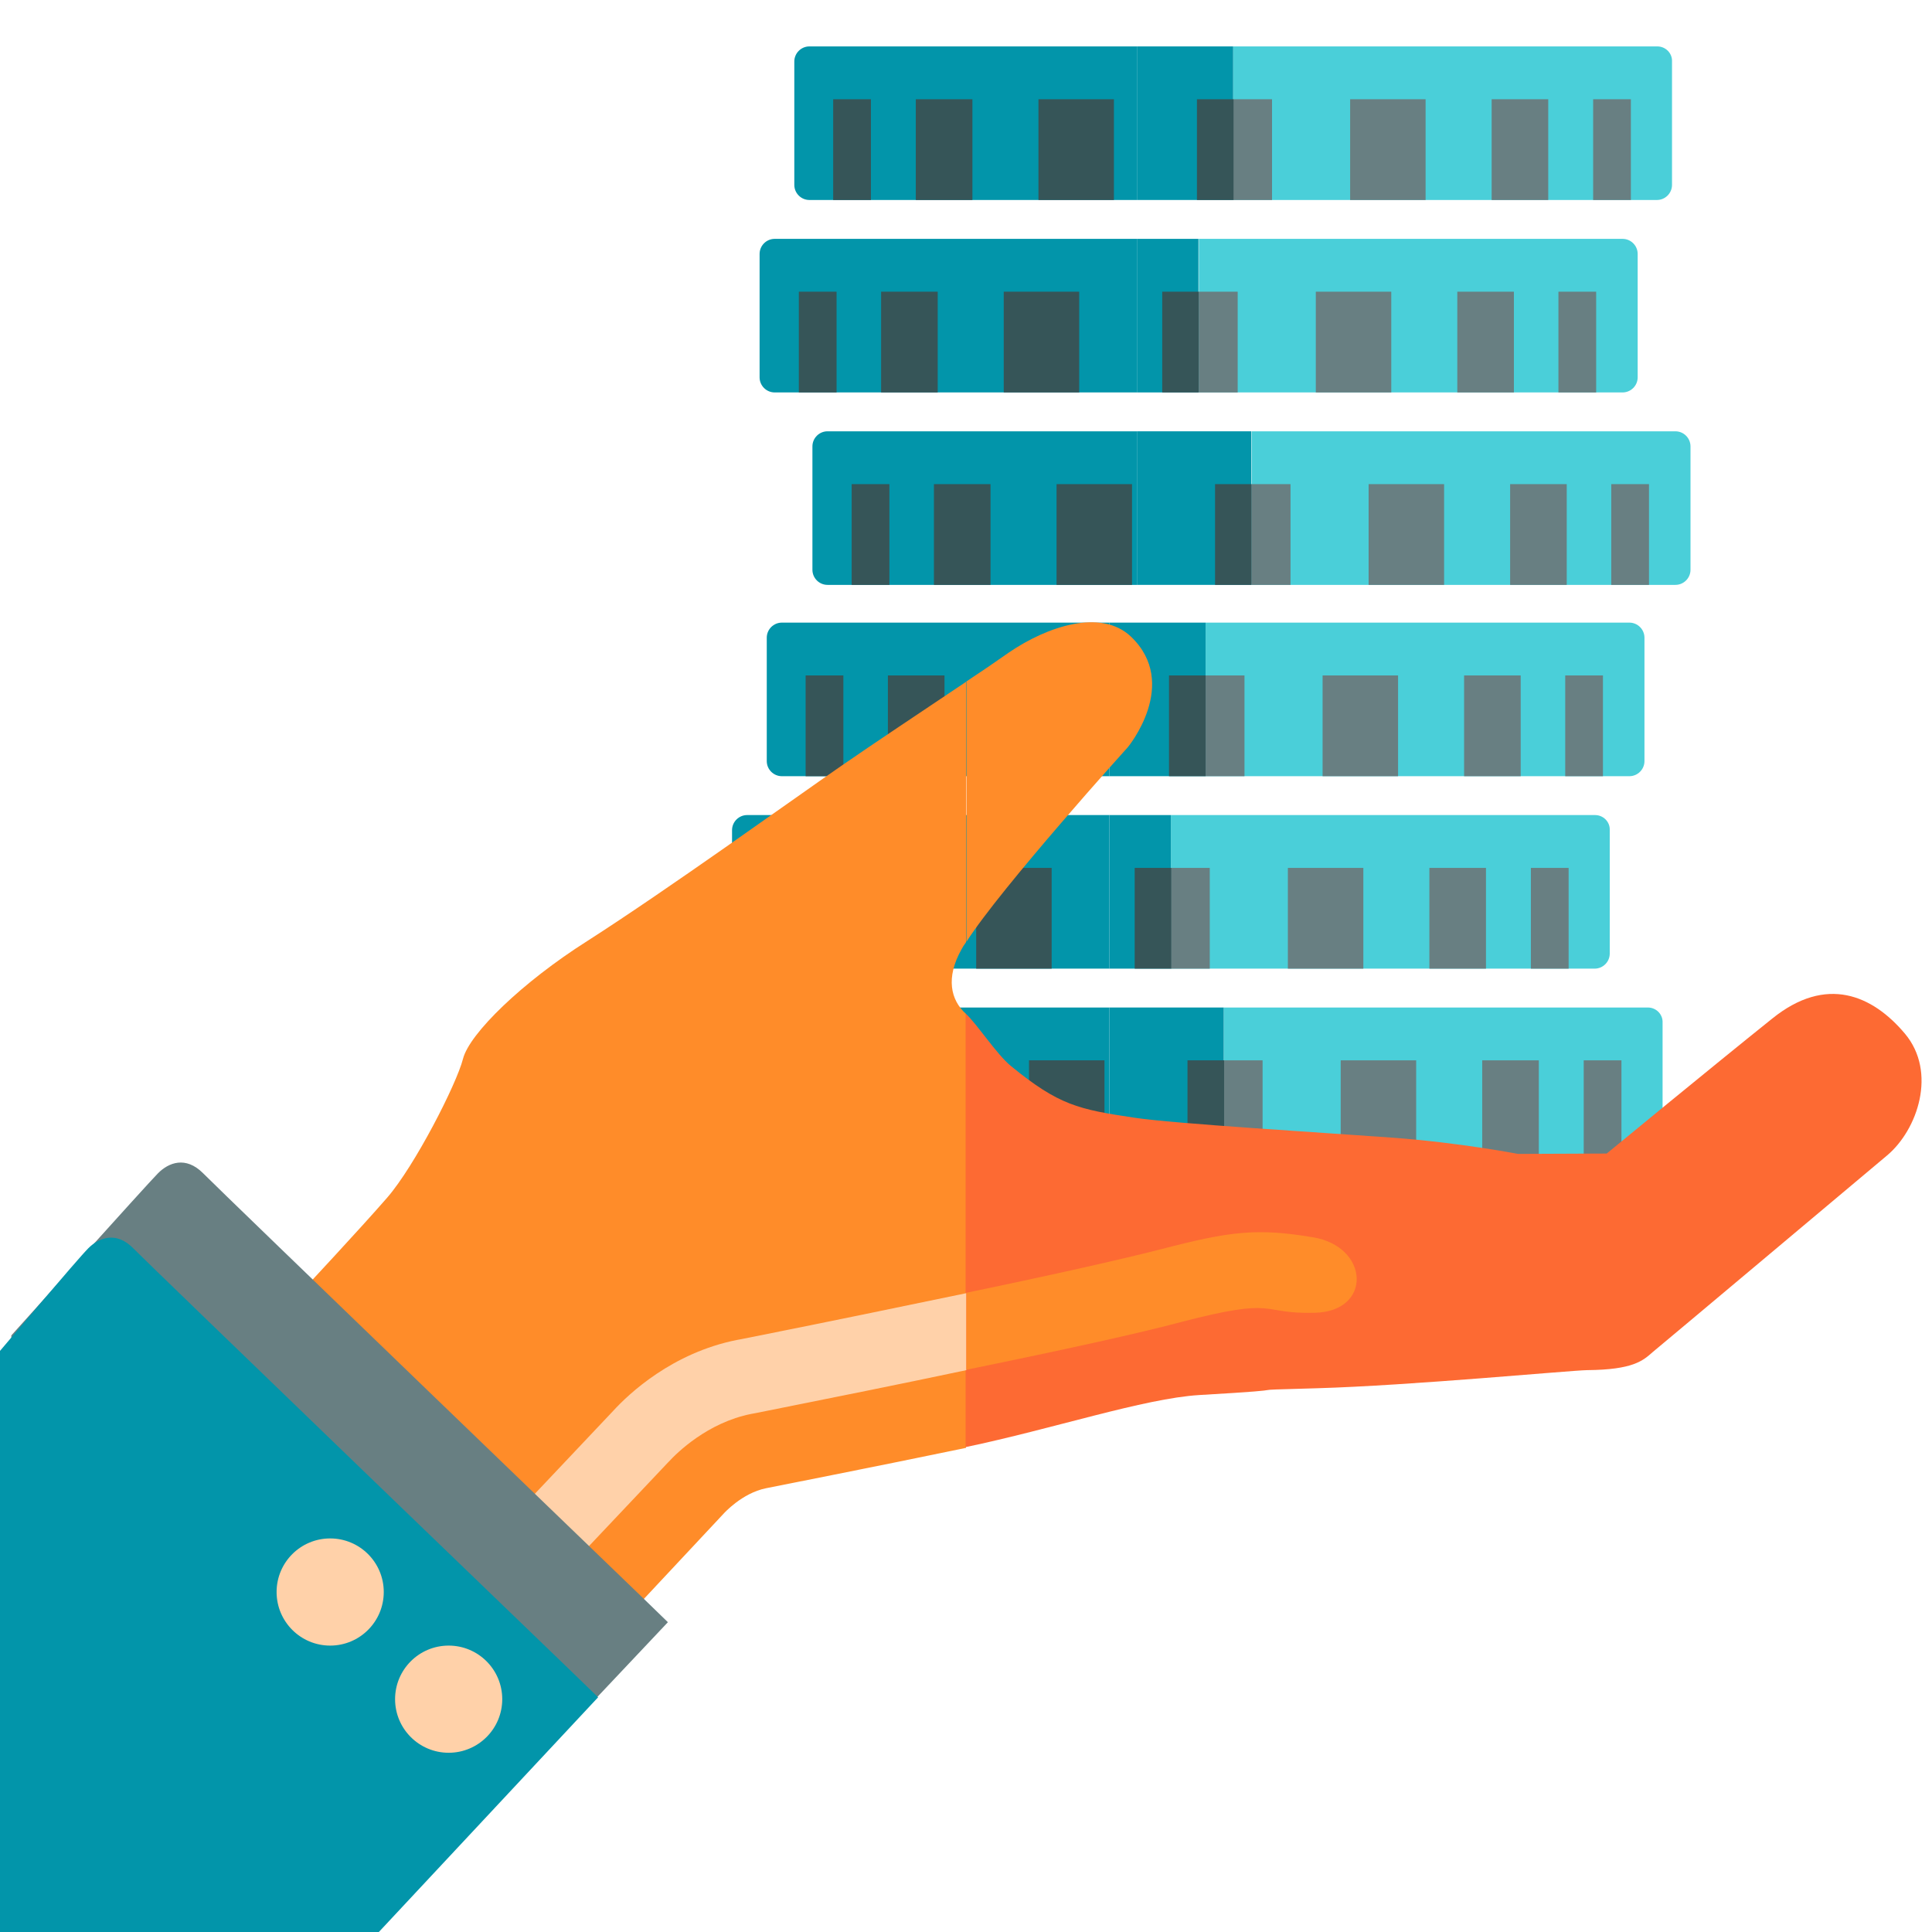 <?xml version="1.0" encoding="utf-8"?>
<!-- Generator: Adobe Illustrator 19.0.0, SVG Export Plug-In . SVG Version: 6.00 Build 0)  -->
<svg version="1.1" id="Layer_1" xmlns="http://www.w3.org/2000/svg" xmlns:xlink="http://www.w3.org/1999/xlink" x="0px" y="0px"
	 viewBox="206 -206 512 512" style="enable-background:new 206 -206 512 512;" xml:space="preserve">
<style type="text/css">
	.st0{fill:#4ACFD9;}
	.st1{fill:#0295AA;}
	.st2{fill:#687F82;}
	.st3{fill:#365558;}
	.st4{fill:#FF8C29;}
	.st5{fill:#FD6A33;}
	.st6{fill:#FFD1A9;}
</style>
<g>
	<path class="st0" d="M642.7,61H530.3v40.7h112.3c2.2,0,4-1.8,4-4V65C646.7,62.8,644.9,61,642.7,61z"/>
	<rect x="500" y="61" class="st1" width="30.3" height="40.7"/>
	<path class="st1" d="M418,61c-2.2,0-4,1.8-4,4v32.7c0,2.2,1.8,4,4,4h82V61H418z"/>
	<rect x="598.8" y="75" class="st2" width="15" height="26.7"/>
	<rect x="625.7" y="75" class="st2" width="10" height="26.7"/>
	<rect x="561.3" y="75" class="st2" width="20" height="26.7"/>
	<rect x="446.2" y="75" class="st3" width="15" height="26.7"/>
	<rect x="424.3" y="75" class="st3" width="10" height="26.7"/>
	<rect x="478.7" y="75" class="st3" width="20" height="26.7"/>
	<rect x="530.3" y="75" class="st2" width="10.3" height="26.7"/>
	<rect x="520.7" y="75" class="st3" width="9.7" height="26.7"/>
</g>
<g>
	<path class="st0" d="M628.7,10H516.3v40.7h112.3c2.2,0,4-1.8,4-4V14C632.7,11.8,630.9,10,628.7,10z"/>
	<rect x="500" y="10" class="st1" width="16.3" height="40.7"/>
	<path class="st1" d="M404,10c-2.2,0-4,1.8-4,4v32.7c0,2.2,1.8,4,4,4h96V10H404z"/>
	<rect x="584.8" y="24" class="st2" width="15" height="26.7"/>
	<rect x="611.7" y="24" class="st2" width="10" height="26.7"/>
	<rect x="547.3" y="24" class="st2" width="20" height="26.7"/>
	<rect x="432.2" y="24" class="st3" width="15" height="26.7"/>
	<rect x="410.3" y="24" class="st3" width="10" height="26.7"/>
	<rect x="464.7" y="24" class="st3" width="20" height="26.7"/>
	<rect x="516.3" y="24" class="st2" width="10.3" height="26.7"/>
	<rect x="506.7" y="24" class="st3" width="9.7" height="26.7"/>
</g>
<g>
	<path class="st0" d="M637.8-41H525.5v40.7h112.3c2.2,0,4-1.8,4-4V-37C641.8-39.2,640-41,637.8-41z"/>
	<rect x="500" y="-41" class="st1" width="25.5" height="40.7"/>
	<path class="st1" d="M413.2-41c-2.2,0-4,1.8-4,4v32.7c0,2.2,1.8,4,4,4H500V-41H413.2z"/>
	<rect x="594" y="-27" class="st2" width="15" height="26.7"/>
	<rect x="620.8" y="-27" class="st2" width="10" height="26.7"/>
	<rect x="556.5" y="-27" class="st2" width="20" height="26.7"/>
	<rect x="441.3" y="-27" class="st3" width="15" height="26.7"/>
	<rect x="419.5" y="-27" class="st3" width="10" height="26.7"/>
	<rect x="473.8" y="-27" class="st3" width="20" height="26.7"/>
	<rect x="525.5" y="-27" class="st2" width="10.3" height="26.7"/>
	<rect x="515.8" y="-27" class="st3" width="9.7" height="26.7"/>
</g>
<path class="st4" d="M373.2,221.4l24.6-26.3c0,0,4.8-5.4,11.2-6.7c3.4-0.7,27-5.3,53-10.7V62.7c-4.1-3.7-5.4-9.6-1.2-17.1
	c0.3-0.6,0.7-1.2,1.2-1.9v-69C449.8-17.1,437.7-9.1,428.9-3c-13.3,9.2-45.9,32.7-67.3,46.4c-17.2,10.9-31.2,24.5-32.9,31.2
	c-1.7,6.7-12.8,28.4-20.1,36.8s-23,25.2-23,25.2L373.2,221.4z"/>
<path class="st4" d="M504.9-8c0,0,13.9-16.8,0.8-29.3c-7.9-7.5-22.2-2.7-32.3,4.2c-3.7,2.6-7.5,5.2-11.3,7.7v69
	C471.3,29.2,504.9-8,504.9-8z"/>
<path class="st5" d="M555,161.9c24.7-0.7,66.8-4.7,71.6-4.8c12.2-0.1,14.8-2.5,17.4-4.8c2.7-2.2,54-45.3,62.1-52.1
	c8.1-6.8,13.3-22.1,4.7-32.3s-20.8-15.5-35.1-4c-16.1,12.9-43.9,35.8-43.9,35.8l-23.5,0.1c0,0-15.5-3-33.2-4.3
	c-17.7-1.3-58-3.7-68.5-5.3c-14.8-2.2-20-3.3-32.7-13.7c-3.8-3.1-9.1-11.3-12-13.9v114.9c23-4.8,47.3-12.9,61.9-13.8
	C555,161.9,530.4,162.6,555,161.9z"/>
<path class="st6" d="M554.2,132"/>
<path class="st6" d="M358.9,207.1l24.1-25.5l0.1-0.1l0.1-0.1c2.2-2.4,10.3-10.4,21.9-12.7l1.1-0.2c20.5-4.1,39.4-7.9,55.9-11.4
	v-20.4c-17.3,3.6-37.6,7.8-59.7,12.2l-1.1,0.2c-17.1,3.4-28.6,14.2-32.8,18.8l-24,25.4L358.9,207.1z"/>
<path class="st4" d="M518.8,144.4c26.5-6.9,20.5-2.1,35.7-2.5c15.2-0.4,14.4-17.5-0.5-20c-14.9-2.5-22-1.6-40.1,3.1
	c-10.1,2.6-28.2,6.7-51.8,11.6v20.4C488,151.7,508,147.3,518.8,144.4z"/>
<path class="st2" d="M383,223.9l-6.8-6.6c0,0-111.9-107.8-116.4-112.4c-4.6-4.6-9.1-2.8-11.9,0c-2.8,2.8-38.9,43-38.9,43v154h100.4
	L383,223.9z"/>
<path class="st1" d="M364.5,243.8l-6.8-6.6c0,0-111.9-107.8-116.4-112.4s-9.1-2.8-11.9,0C226.6,127.6,206,152,206,152v154h100.4
	L364.5,243.8z"/>
<circle class="st6" cx="324.9" cy="244.3" r="14.2"/>
<circle class="st6" cx="293.5" cy="215.9" r="14.2"/>
<g>
	<path class="st0" d="M650-91.7H537.7V-51H650c2.2,0,4-1.8,4-4v-32.7C654-89.9,652.2-91.7,650-91.7z"/>
	<rect x="507.3" y="-91.7" class="st1" width="30.3" height="40.7"/>
	<path class="st1" d="M425.3-91.7c-2.2,0-4,1.8-4,4V-55c0,2.2,1.8,4,4,4h82v-40.7H425.3z"/>
	<rect x="606.2" y="-77.7" class="st2" width="15" height="26.7"/>
	<rect x="633" y="-77.7" class="st2" width="10" height="26.7"/>
	<rect x="568.7" y="-77.7" class="st2" width="20" height="26.7"/>
	<rect x="453.5" y="-77.7" class="st3" width="15" height="26.7"/>
	<rect x="431.7" y="-77.7" class="st3" width="10" height="26.7"/>
	<rect x="486" y="-77.7" class="st3" width="20" height="26.7"/>
	<rect x="537.7" y="-77.7" class="st2" width="10.3" height="26.7"/>
	<rect x="528" y="-77.7" class="st3" width="9.7" height="26.7"/>
</g>
<g>
	<path class="st0" d="M636-142.7H523.7v40.7H636c2.2,0,4-1.8,4-4v-32.7C640-140.9,638.2-142.7,636-142.7z"/>
	<rect x="507.3" y="-142.7" class="st1" width="16.3" height="40.7"/>
	<path class="st1" d="M411.3-142.7c-2.2,0-4,1.8-4,4v32.7c0,2.2,1.8,4,4,4h96v-40.7H411.3z"/>
	<rect x="592.2" y="-128.7" class="st2" width="15" height="26.7"/>
	<rect x="619" y="-128.7" class="st2" width="10" height="26.7"/>
	<rect x="554.7" y="-128.7" class="st2" width="20" height="26.7"/>
	<rect x="439.5" y="-128.7" class="st3" width="15" height="26.7"/>
	<rect x="417.7" y="-128.7" class="st3" width="10" height="26.7"/>
	<rect x="472" y="-128.7" class="st3" width="20" height="26.7"/>
	<rect x="523.7" y="-128.7" class="st2" width="10.3" height="26.7"/>
	<rect x="514" y="-128.7" class="st3" width="9.7" height="26.7"/>
</g>
<g>
	<path class="st0" d="M645.2-193.7H532.8v40.7h112.3c2.2,0,4-1.8,4-4v-32.7C649.2-191.9,647.4-193.7,645.2-193.7z"/>
	<rect x="507.3" y="-193.7" class="st1" width="25.5" height="40.7"/>
	<path class="st1" d="M420.5-193.7c-2.2,0-4,1.8-4,4v32.7c0,2.2,1.8,4,4,4h86.8v-40.7H420.5z"/>
	<rect x="601.3" y="-179.7" class="st2" width="15" height="26.7"/>
	<rect x="628.2" y="-179.7" class="st2" width="10" height="26.7"/>
	<rect x="563.8" y="-179.7" class="st2" width="20" height="26.7"/>
	<rect x="448.7" y="-179.7" class="st3" width="15" height="26.7"/>
	<rect x="426.8" y="-179.7" class="st3" width="10" height="26.7"/>
	<rect x="481.2" y="-179.7" class="st3" width="20" height="26.7"/>
	<rect x="532.8" y="-179.7" class="st2" width="10.3" height="26.7"/>
	<rect x="523.2" y="-179.7" class="st3" width="9.7" height="26.7"/>
</g>
</svg>
